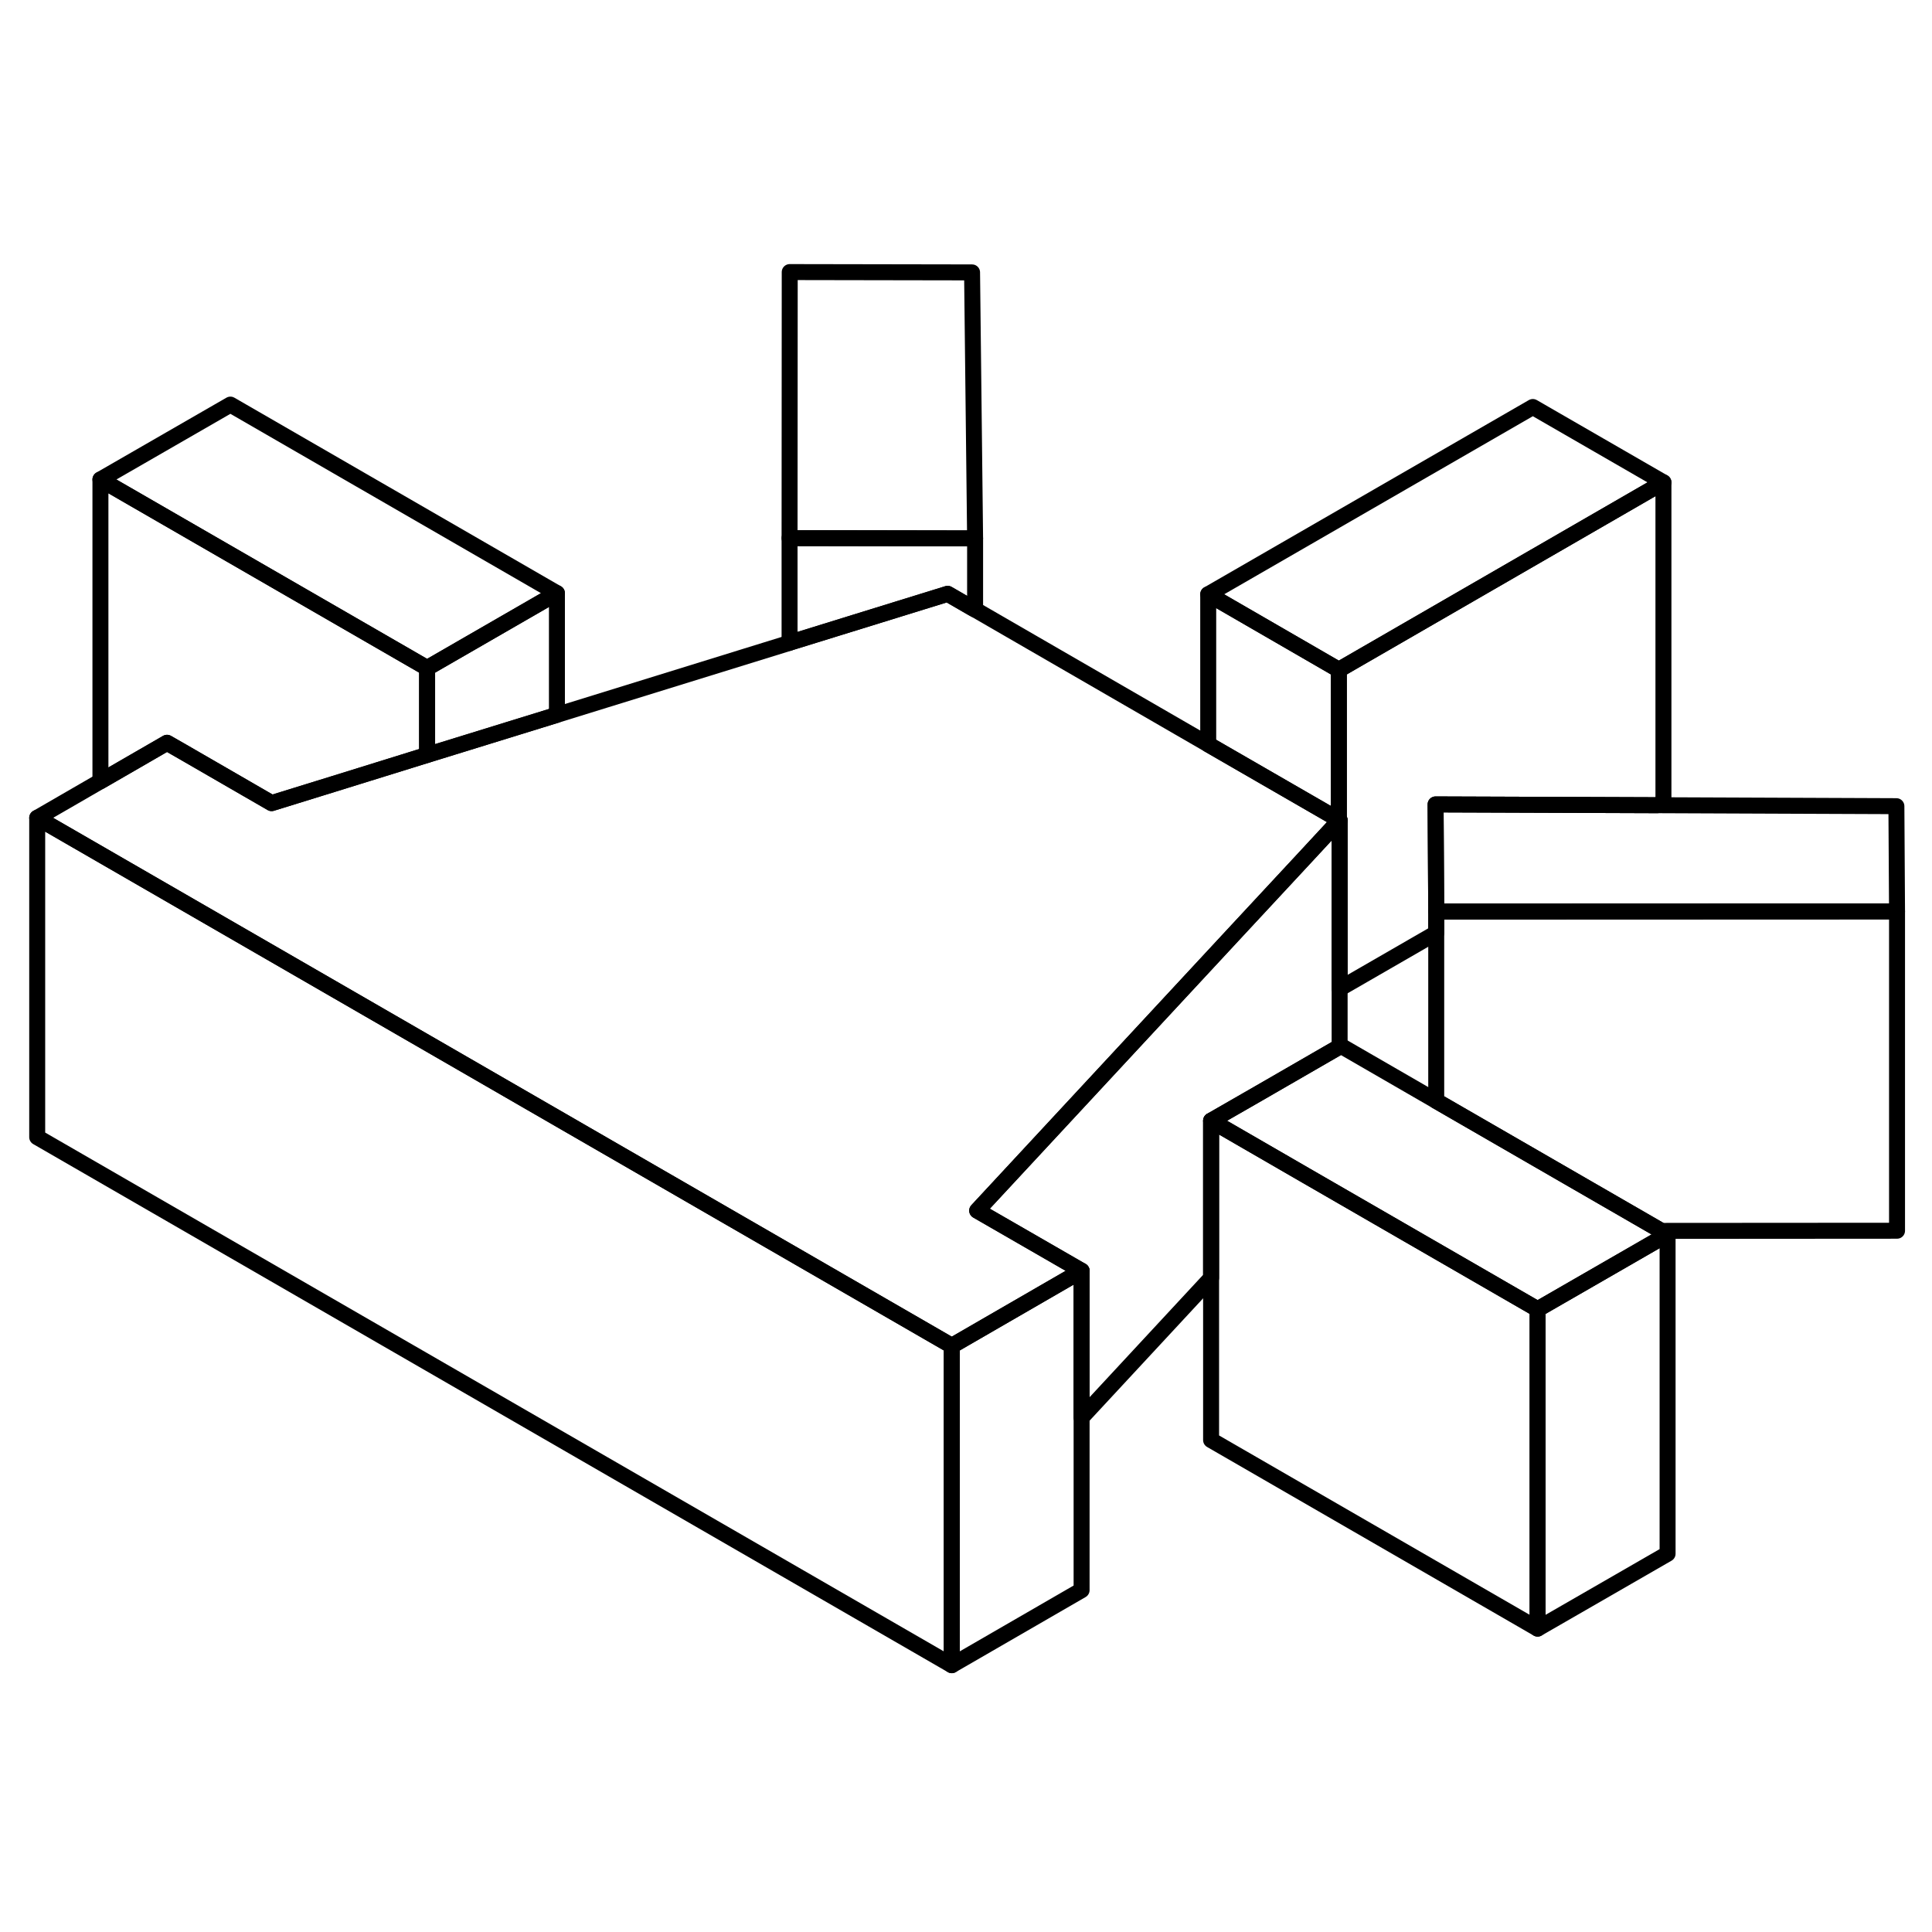<svg width="48" height="48" viewBox="0 0 121 92" fill="none" xmlns="http://www.w3.org/2000/svg" stroke-width="1px"
     stroke-linecap="round" stroke-linejoin="round">
    <path d="M67.74 65.09V85.09L59.61 89.79V69.79L67.74 65.09Z" stroke="currentColor" stroke-linejoin="round"/>
    <path d="M83.9 36.87L83.85 36.92L81.7 39.24L77.49 43.77L71.81 49.89L61.2 61.32L67.74 65.09L59.61 69.79L28.97 52.1L2.33 36.72L6.29 34.43L10.46 32.02L11.42 32.57L17.01 35.8L20.92 34.59L26.75 32.78L34.88 30.27L49.45 25.76L49.46 25.75L59.35 22.69L60.89 23.58L61.07 23.68L75.67 32.12L83.85 36.84L83.9 36.87Z" stroke="currentColor" stroke-linejoin="round"/>
    <path d="M104.44 62.81L96.3 67.5L81.8 59.13L75.85 55.69L78.86 53.96L83.9 51.05L83.98 51L89.95 54.45L104.05 62.59H104.06L104.44 62.81Z" stroke="currentColor" stroke-linejoin="round"/>
    <path d="M118.81 42.58V62.58L104.06 62.59H104.05L89.95 54.45V42.59H92.27L118.81 42.58Z" stroke="currentColor" stroke-linejoin="round"/>
    <path d="M118.81 42.58L92.27 42.59H89.95L89.91 35.88L103.79 35.93L118.77 35.99L118.81 42.58Z" stroke="currentColor" stroke-linejoin="round"/>
    <path d="M104.18 15.71L83.85 27.45L75.67 22.72L96 10.99L104.18 15.71Z" stroke="currentColor" stroke-linejoin="round"/>
    <path d="M34.88 22.65L26.75 27.34L6.29 15.53L14.43 10.84L34.88 22.65Z" stroke="currentColor" stroke-linejoin="round"/>
    <path d="M61.07 19.22L49.45 19.2L49.46 2.54L60.88 2.56L61.07 19.22Z" stroke="currentColor" stroke-linejoin="round"/>
    <path d="M59.61 69.79V89.79L2.33 56.72V36.72L28.97 52.1L59.61 69.79Z" stroke="currentColor" stroke-linejoin="round"/>
    <path d="M26.75 27.34V32.78L20.92 34.59L17.01 35.8L11.42 32.57L10.46 32.02L6.29 34.43V15.53L26.75 27.34Z" stroke="currentColor" stroke-linejoin="round"/>
    <path d="M34.88 22.65V30.27L26.75 32.78V27.34L34.88 22.65Z" stroke="currentColor" stroke-linejoin="round"/>
    <path d="M61.07 19.22V23.68L60.89 23.58L59.35 22.69L49.46 25.75L49.45 25.76V19.2L61.07 19.22Z" stroke="currentColor" stroke-linejoin="round"/>
    <path d="M83.85 27.45V36.84L75.67 32.12V22.72L83.85 27.45Z" stroke="currentColor" stroke-linejoin="round"/>
    <path d="M104.18 15.71V35.71L103.79 35.93L89.91 35.88L89.95 42.59V43.93L83.9 47.42V36.87L83.85 36.84V27.45L104.18 15.71Z" stroke="currentColor" stroke-linejoin="round"/>
    <path d="M104.44 62.81V82.81L96.3 87.5V67.5L104.44 62.81Z" stroke="currentColor" stroke-linejoin="round"/>
    <path d="M83.9 36.87V51.05L78.86 53.96L75.85 55.69V65.54L67.74 74.28V65.09L61.2 61.32L71.81 49.89L77.49 43.77L81.7 39.24L83.85 36.92L83.9 36.87Z" stroke="currentColor" stroke-linejoin="round"/>
    <path d="M96.3 67.5V87.5L75.85 75.69V55.69L81.8 59.13L96.3 67.5Z" stroke="currentColor" stroke-linejoin="round"/>
</svg>